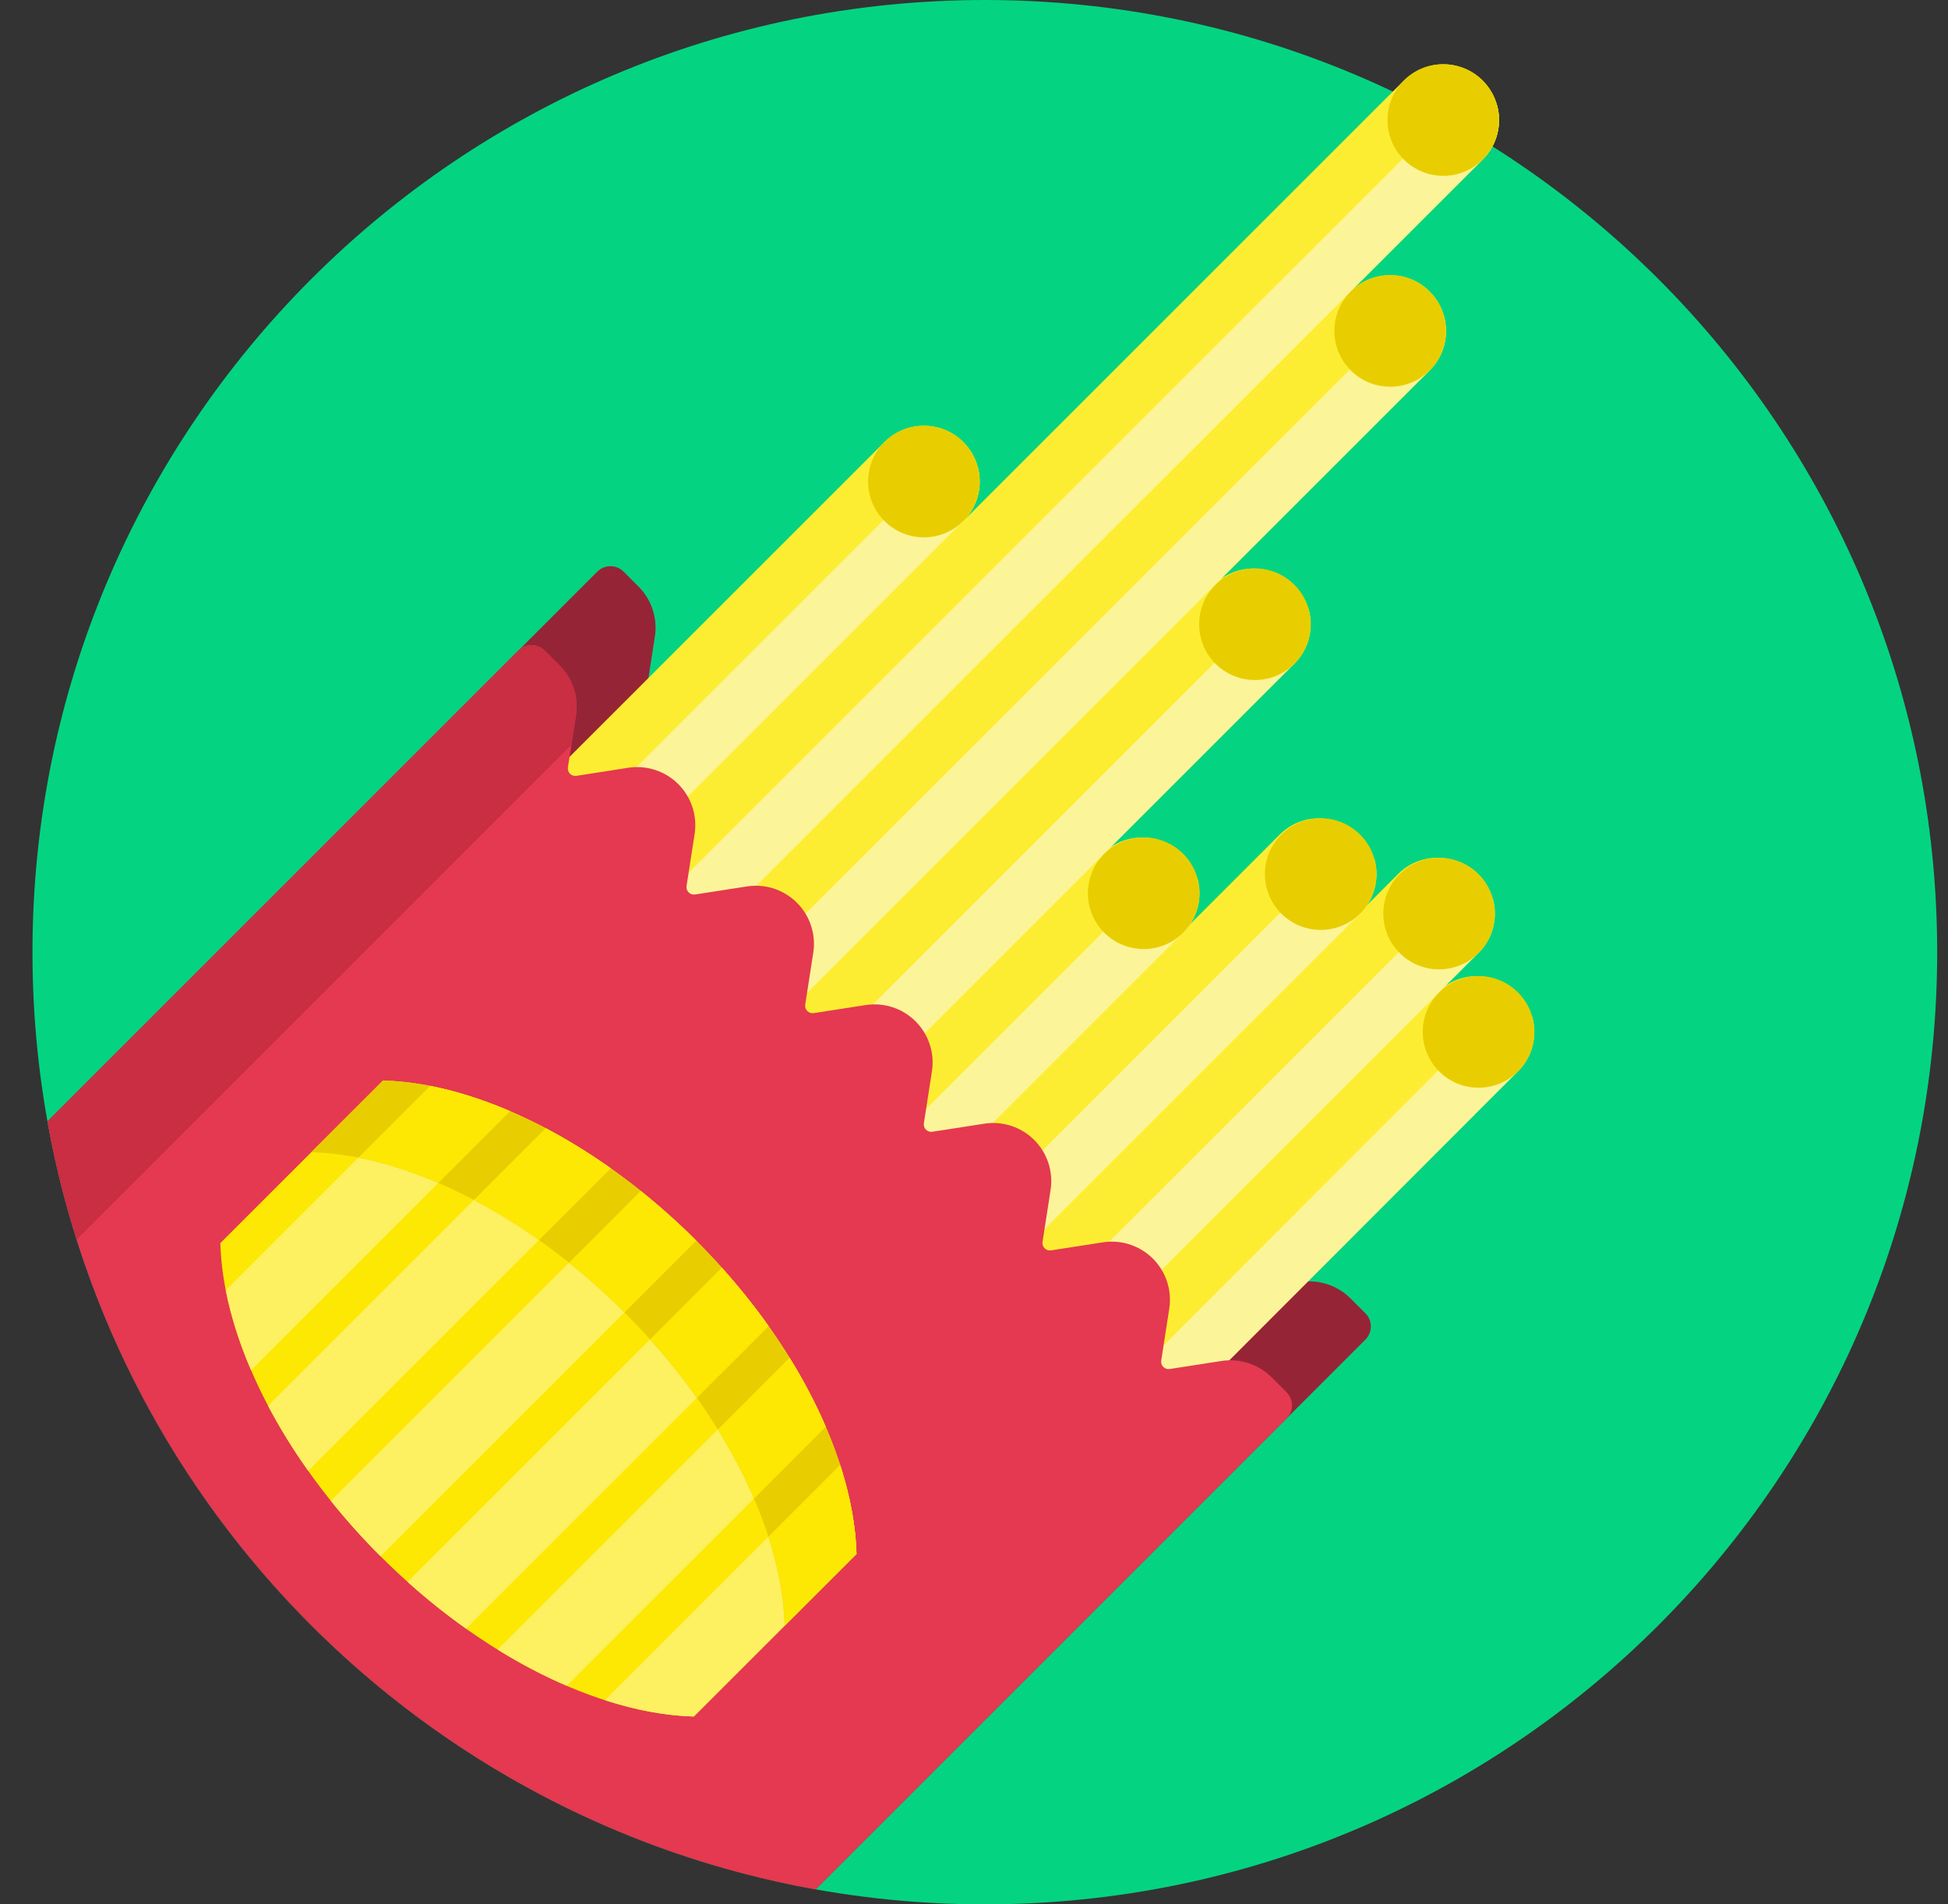 <svg width="45" height="44" viewBox="0 0 45 44" fill="none" xmlns="http://www.w3.org/2000/svg">
<rect x="0" y="0" width="45" height="44" fill="#333333" stroke="none"/>
<g clip-path="url(#clip0_8789_9894)">
<path d="M44.75 22C44.75 34.15 34.9 44 22.75 44C10.6 44 0.75 34.15 0.75 22C0.75 9.85 10.6 0 22.75 0C34.9 0 44.75 9.85 44.75 22Z" fill="#04D481"/>
<path d="M31.542 30.344C31.71 30.512 31.71 30.784 31.542 30.952L18.841 43.654C9.824 42.036 2.714 34.926 1.097 25.91L13.798 13.208C13.966 13.04 14.238 13.04 14.406 13.208L14.75 13.553C15.053 13.855 15.194 14.284 15.128 14.708L14.942 15.906C14.924 16.021 15.023 16.12 15.138 16.102L16.337 15.917C16.76 15.851 17.189 15.991 17.492 16.294C17.794 16.597 17.935 17.026 17.869 17.449L17.683 18.647C17.665 18.762 17.764 18.862 17.879 18.844L19.078 18.657C19.501 18.592 19.93 18.732 20.233 19.035C20.536 19.338 20.676 19.767 20.61 20.19L20.424 21.389C20.406 21.503 20.506 21.602 20.62 21.585L21.819 21.399C22.242 21.333 22.671 21.473 22.974 21.776C23.277 22.079 23.417 22.508 23.351 22.931L23.165 24.13C23.147 24.244 23.246 24.344 23.361 24.326L24.56 24.14C24.983 24.074 25.412 24.215 25.715 24.517C26.018 24.82 26.158 25.249 26.092 25.672L25.906 26.871C25.889 26.986 25.988 27.085 26.102 27.067L27.301 26.881C27.724 26.815 28.154 26.956 28.456 27.258C28.759 27.561 28.899 27.99 28.833 28.413L28.647 29.612C28.63 29.727 28.729 29.826 28.844 29.808L30.043 29.622C30.465 29.556 30.895 29.697 31.197 30L31.542 30.344Z" fill="#962437"/>
<path d="M35.031 24.754L18.6 41.184C18.097 41.688 17.28 41.688 16.777 41.184C16.274 40.681 16.274 39.865 16.777 39.361L17.689 38.45C17.185 38.953 16.369 38.953 15.866 38.45C15.362 37.946 15.362 37.13 15.866 36.627L14.954 37.538C14.451 38.041 13.635 38.041 13.131 37.538C12.628 37.035 12.628 36.219 13.131 35.715L10.866 37.981C10.363 38.484 9.546 38.484 9.043 37.981C8.54 37.477 8.54 36.661 9.043 36.157L13.435 31.765C12.932 32.269 12.116 32.269 11.612 31.765C11.109 31.262 11.109 30.446 11.612 29.942L14.928 26.627C14.425 26.981 13.726 26.934 13.276 26.484C12.773 25.981 12.773 25.165 13.276 24.661L16.326 21.612C15.822 22.116 15.006 22.116 14.503 21.612C13.999 21.108 13.999 20.292 14.503 19.789L4.327 29.964C3.824 30.467 3.008 30.467 2.505 29.964C2.001 29.46 2.001 28.644 2.505 28.14L20.431 10.214C20.934 9.711 21.75 9.711 22.254 10.214C22.757 10.718 22.757 11.534 22.254 12.037L32.429 1.862C32.932 1.359 33.748 1.359 34.252 1.862C34.755 2.366 34.755 3.182 34.252 3.685L31.202 6.735C31.706 6.231 32.522 6.231 33.025 6.735C33.529 7.238 33.529 8.054 33.025 8.558L28.214 13.369C28.717 13.015 29.416 13.062 29.865 13.512C30.369 14.015 30.369 14.831 29.865 15.335L25.473 19.727C25.977 19.224 26.793 19.224 27.296 19.727C27.8 20.23 27.8 21.047 27.296 21.55L29.561 19.285C30.065 18.781 30.881 18.781 31.385 19.285C31.888 19.788 31.888 20.604 31.385 21.107L32.296 20.196C32.8 19.693 33.616 19.693 34.119 20.196C34.622 20.7 34.622 21.516 34.119 22.019L33.208 22.93C33.711 22.427 34.527 22.427 35.031 22.93C35.534 23.434 35.534 24.25 35.031 24.754Z" fill="#FDED32"/>
<path d="M30.23 14.074C30.351 14.508 30.242 14.993 29.901 15.335L11.975 33.261C11.633 33.603 11.148 33.712 10.714 33.59C10.592 33.156 10.702 32.671 11.043 32.329L28.969 14.403C29.31 14.062 29.796 13.953 30.23 14.074ZM22.582 10.777C22.148 10.655 21.663 10.764 21.322 11.105L3.395 29.032C3.054 29.373 2.945 29.858 3.067 30.292C3.501 30.414 3.986 30.305 4.327 29.964L22.253 12.037C22.595 11.696 22.704 11.211 22.582 10.777ZM15.065 21.941C15.499 22.062 15.984 21.953 16.325 21.612L34.252 3.685C34.593 3.344 34.702 2.859 34.58 2.425C34.146 2.303 33.661 2.412 33.32 2.754L15.393 20.68C15.052 21.021 14.943 21.506 15.065 21.941ZM33.354 7.297C32.92 7.175 32.435 7.285 32.093 7.626L14.167 25.552C13.826 25.894 13.716 26.379 13.838 26.813C14.272 26.935 14.757 26.826 15.099 26.484L33.025 8.558C33.366 8.216 33.475 7.731 33.354 7.297ZM34.483 20.759C34.049 20.637 33.564 20.746 33.223 21.088L15.297 39.014C14.955 39.355 14.846 39.84 14.968 40.275C15.402 40.396 15.887 40.287 16.229 39.946L34.154 22.019C34.496 21.678 34.605 21.193 34.483 20.759ZM27.66 20.29C27.227 20.168 26.741 20.277 26.4 20.618L9.832 37.187C9.49 37.528 9.381 38.013 9.503 38.447C9.937 38.569 10.422 38.46 10.763 38.118L27.331 21.55C27.673 21.209 27.782 20.724 27.66 20.29ZM35.395 23.493C34.961 23.372 34.476 23.481 34.134 23.822L16.759 41.22C16.417 41.562 16.308 42.047 16.43 42.481C16.864 42.603 17.349 42.494 17.69 42.152L35.066 24.754C35.407 24.412 35.517 23.927 35.395 23.493ZM31.749 19.847C31.315 19.725 30.83 19.835 30.488 20.176L12.562 38.102C12.221 38.444 12.111 38.929 12.233 39.363C12.667 39.485 13.152 39.376 13.494 39.034L31.42 21.108C31.761 20.766 31.871 20.281 31.749 19.847Z" fill="#FCF498"/>
<path d="M22.254 10.214C22.758 10.718 22.758 11.534 22.254 12.037C21.751 12.541 20.935 12.541 20.431 12.037C19.928 11.534 19.928 10.718 20.431 10.214C20.935 9.711 21.751 9.711 22.254 10.214ZM34.252 3.685C34.755 3.182 34.755 2.366 34.252 1.862C33.749 1.359 32.933 1.359 32.429 1.862C31.926 2.366 31.926 3.182 32.429 3.685C32.933 4.189 33.749 4.189 34.252 3.685ZM33.026 8.558C33.529 8.054 33.529 7.238 33.026 6.735C32.523 6.231 31.706 6.231 31.203 6.735C30.699 7.238 30.699 8.054 31.203 8.558C31.706 9.061 32.523 9.061 33.026 8.558ZM25.509 19.727C25.006 20.231 25.006 21.047 25.509 21.55C26.013 22.053 26.829 22.053 27.332 21.55C27.836 21.047 27.836 20.231 27.332 19.727C26.829 19.224 26.013 19.224 25.509 19.727ZM29.598 19.285C29.094 19.788 29.094 20.605 29.598 21.108C30.101 21.611 30.918 21.611 31.421 21.108C31.924 20.605 31.924 19.788 31.421 19.285C30.918 18.781 30.101 18.781 29.598 19.285ZM29.902 13.512C29.398 13.008 28.582 13.008 28.078 13.512C27.575 14.015 27.575 14.832 28.078 15.335C28.582 15.838 29.398 15.838 29.902 15.335C30.405 14.832 30.405 14.015 29.902 13.512ZM35.067 22.931C34.563 22.427 33.747 22.427 33.244 22.931C32.74 23.434 32.74 24.25 33.244 24.754C33.747 25.257 34.563 25.257 35.067 24.754C35.57 24.25 35.57 23.434 35.067 22.931ZM34.155 22.019C34.659 21.516 34.659 20.7 34.155 20.196C33.652 19.693 32.836 19.693 32.333 20.196C31.829 20.7 31.829 21.516 32.333 22.019C32.836 22.523 33.652 22.523 34.155 22.019Z" fill="#E8CE00"/>
<path d="M29.719 32.167C29.887 32.335 29.887 32.607 29.719 32.775L18.841 43.654C9.824 42.036 2.714 34.926 1.097 25.91L11.975 15.031C12.143 14.863 12.415 14.863 12.583 15.031L12.928 15.376C13.23 15.679 13.37 16.108 13.305 16.53L13.119 17.729C13.101 17.844 13.2 17.944 13.315 17.926L14.514 17.739C14.937 17.674 15.366 17.814 15.669 18.117C15.971 18.419 16.112 18.849 16.046 19.272L15.86 20.47C15.842 20.585 15.941 20.684 16.056 20.667L17.255 20.481C17.678 20.415 18.107 20.555 18.41 20.858C18.712 21.161 18.853 21.59 18.787 22.013L18.601 23.212C18.583 23.326 18.682 23.426 18.797 23.408L19.996 23.222C20.419 23.156 20.848 23.296 21.151 23.599C21.454 23.902 21.594 24.331 21.528 24.754L21.342 25.953C21.325 26.068 21.424 26.167 21.538 26.149L22.737 25.963C23.16 25.897 23.59 26.037 23.892 26.34C24.195 26.643 24.335 27.072 24.269 27.495L24.083 28.694C24.066 28.808 24.165 28.908 24.28 28.89L25.478 28.704C25.901 28.638 26.33 28.779 26.633 29.081C26.936 29.384 27.076 29.813 27.011 30.236L26.825 31.435C26.807 31.55 26.906 31.649 27.021 31.631L28.219 31.445C28.643 31.38 29.072 31.52 29.375 31.822L29.719 32.167Z" fill="#E43950"/>
<path d="M12.928 15.376C13.23 15.679 13.37 16.108 13.305 16.53L13.199 17.21L1.771 28.639C1.49 27.752 1.264 26.841 1.097 25.91L11.975 15.031C12.143 14.863 12.415 14.863 12.583 15.031L12.928 15.376Z" fill="#C92E43"/>
<path d="M16.028 39.66C13.853 39.603 11.113 38.28 8.792 35.959C6.471 33.638 5.148 30.898 5.09 28.722L8.848 24.965C11.023 25.022 13.762 26.346 16.084 28.666C18.405 30.988 19.728 33.727 19.785 35.903L16.028 39.66Z" fill="#FDE803"/>
<path d="M14.109 26.995L7.12 33.984C6.767 33.486 6.457 32.983 6.192 32.481L12.605 26.068C13.107 26.332 13.611 26.642 14.109 26.995ZM16.674 29.291L9.416 36.55C9.856 36.945 10.308 37.306 10.766 37.63L17.755 30.641C17.431 30.183 17.07 29.732 16.674 29.291ZM18.24 31.371L11.496 38.115C12.028 38.444 12.563 38.724 13.091 38.95L19.075 32.966C18.848 32.439 18.569 31.904 18.24 31.371ZM9.937 25.09L5.215 29.812C5.332 30.407 5.528 31.027 5.799 31.659L11.783 25.674C11.152 25.403 10.532 25.207 9.937 25.09ZM14.802 27.517L7.642 34.677C7.992 35.114 8.376 35.543 8.791 35.959L16.083 28.666C15.668 28.251 15.238 27.868 14.802 27.517ZM19.408 33.849L13.974 39.283C14.691 39.515 15.384 39.643 16.027 39.66L19.785 35.903C19.768 35.259 19.64 34.566 19.408 33.849Z" fill="#FDF061"/>
<path d="M18.882 36.805L18.127 37.56C18.07 35.385 16.747 32.645 14.426 30.324C12.105 28.003 9.365 26.68 7.189 26.622L7.944 25.867L8.847 24.965C11.022 25.022 13.762 26.345 16.083 28.666C18.404 30.988 19.727 33.727 19.785 35.903L18.882 36.805Z" fill="#E8CE00"/>
<path d="M10.881 26.577L10.126 27.332C9.495 27.061 8.874 26.864 8.28 26.747L9.938 25.09C10.532 25.207 11.153 25.403 11.784 25.674L10.881 26.577ZM19.409 33.849L18.654 34.604L17.751 35.507C17.983 36.224 18.111 36.916 18.128 37.56L18.883 36.805L19.786 35.903C19.769 35.259 19.64 34.566 19.409 33.849ZM15.329 29.421L16.084 28.666C15.668 28.251 15.239 27.868 14.802 27.517L13.145 29.175C13.582 29.525 14.011 29.908 14.427 30.324L15.329 29.421ZM13.355 27.75L14.11 26.995C13.612 26.642 13.108 26.332 12.606 26.068L11.704 26.97L10.949 27.725C11.451 27.989 11.954 28.299 12.452 28.652L13.207 27.898L13.355 27.75ZM18.321 33.721L19.076 32.966C18.849 32.439 18.57 31.904 18.24 31.371L17.486 32.126L16.583 33.029C16.912 33.561 17.192 34.096 17.419 34.624L18.321 33.721ZM17.001 31.396L17.756 30.641C17.431 30.183 17.07 29.732 16.675 29.291L15.018 30.948C15.413 31.389 15.774 31.841 16.098 32.298L16.853 31.543L17.001 31.396Z" fill="#FDE803"/>
</g>
<defs>
<clipPath id="clip0_8789_9894">
<rect width="44" height="44" fill="white" transform="translate(0.75)"/>
</clipPath>
</defs>
</svg>
